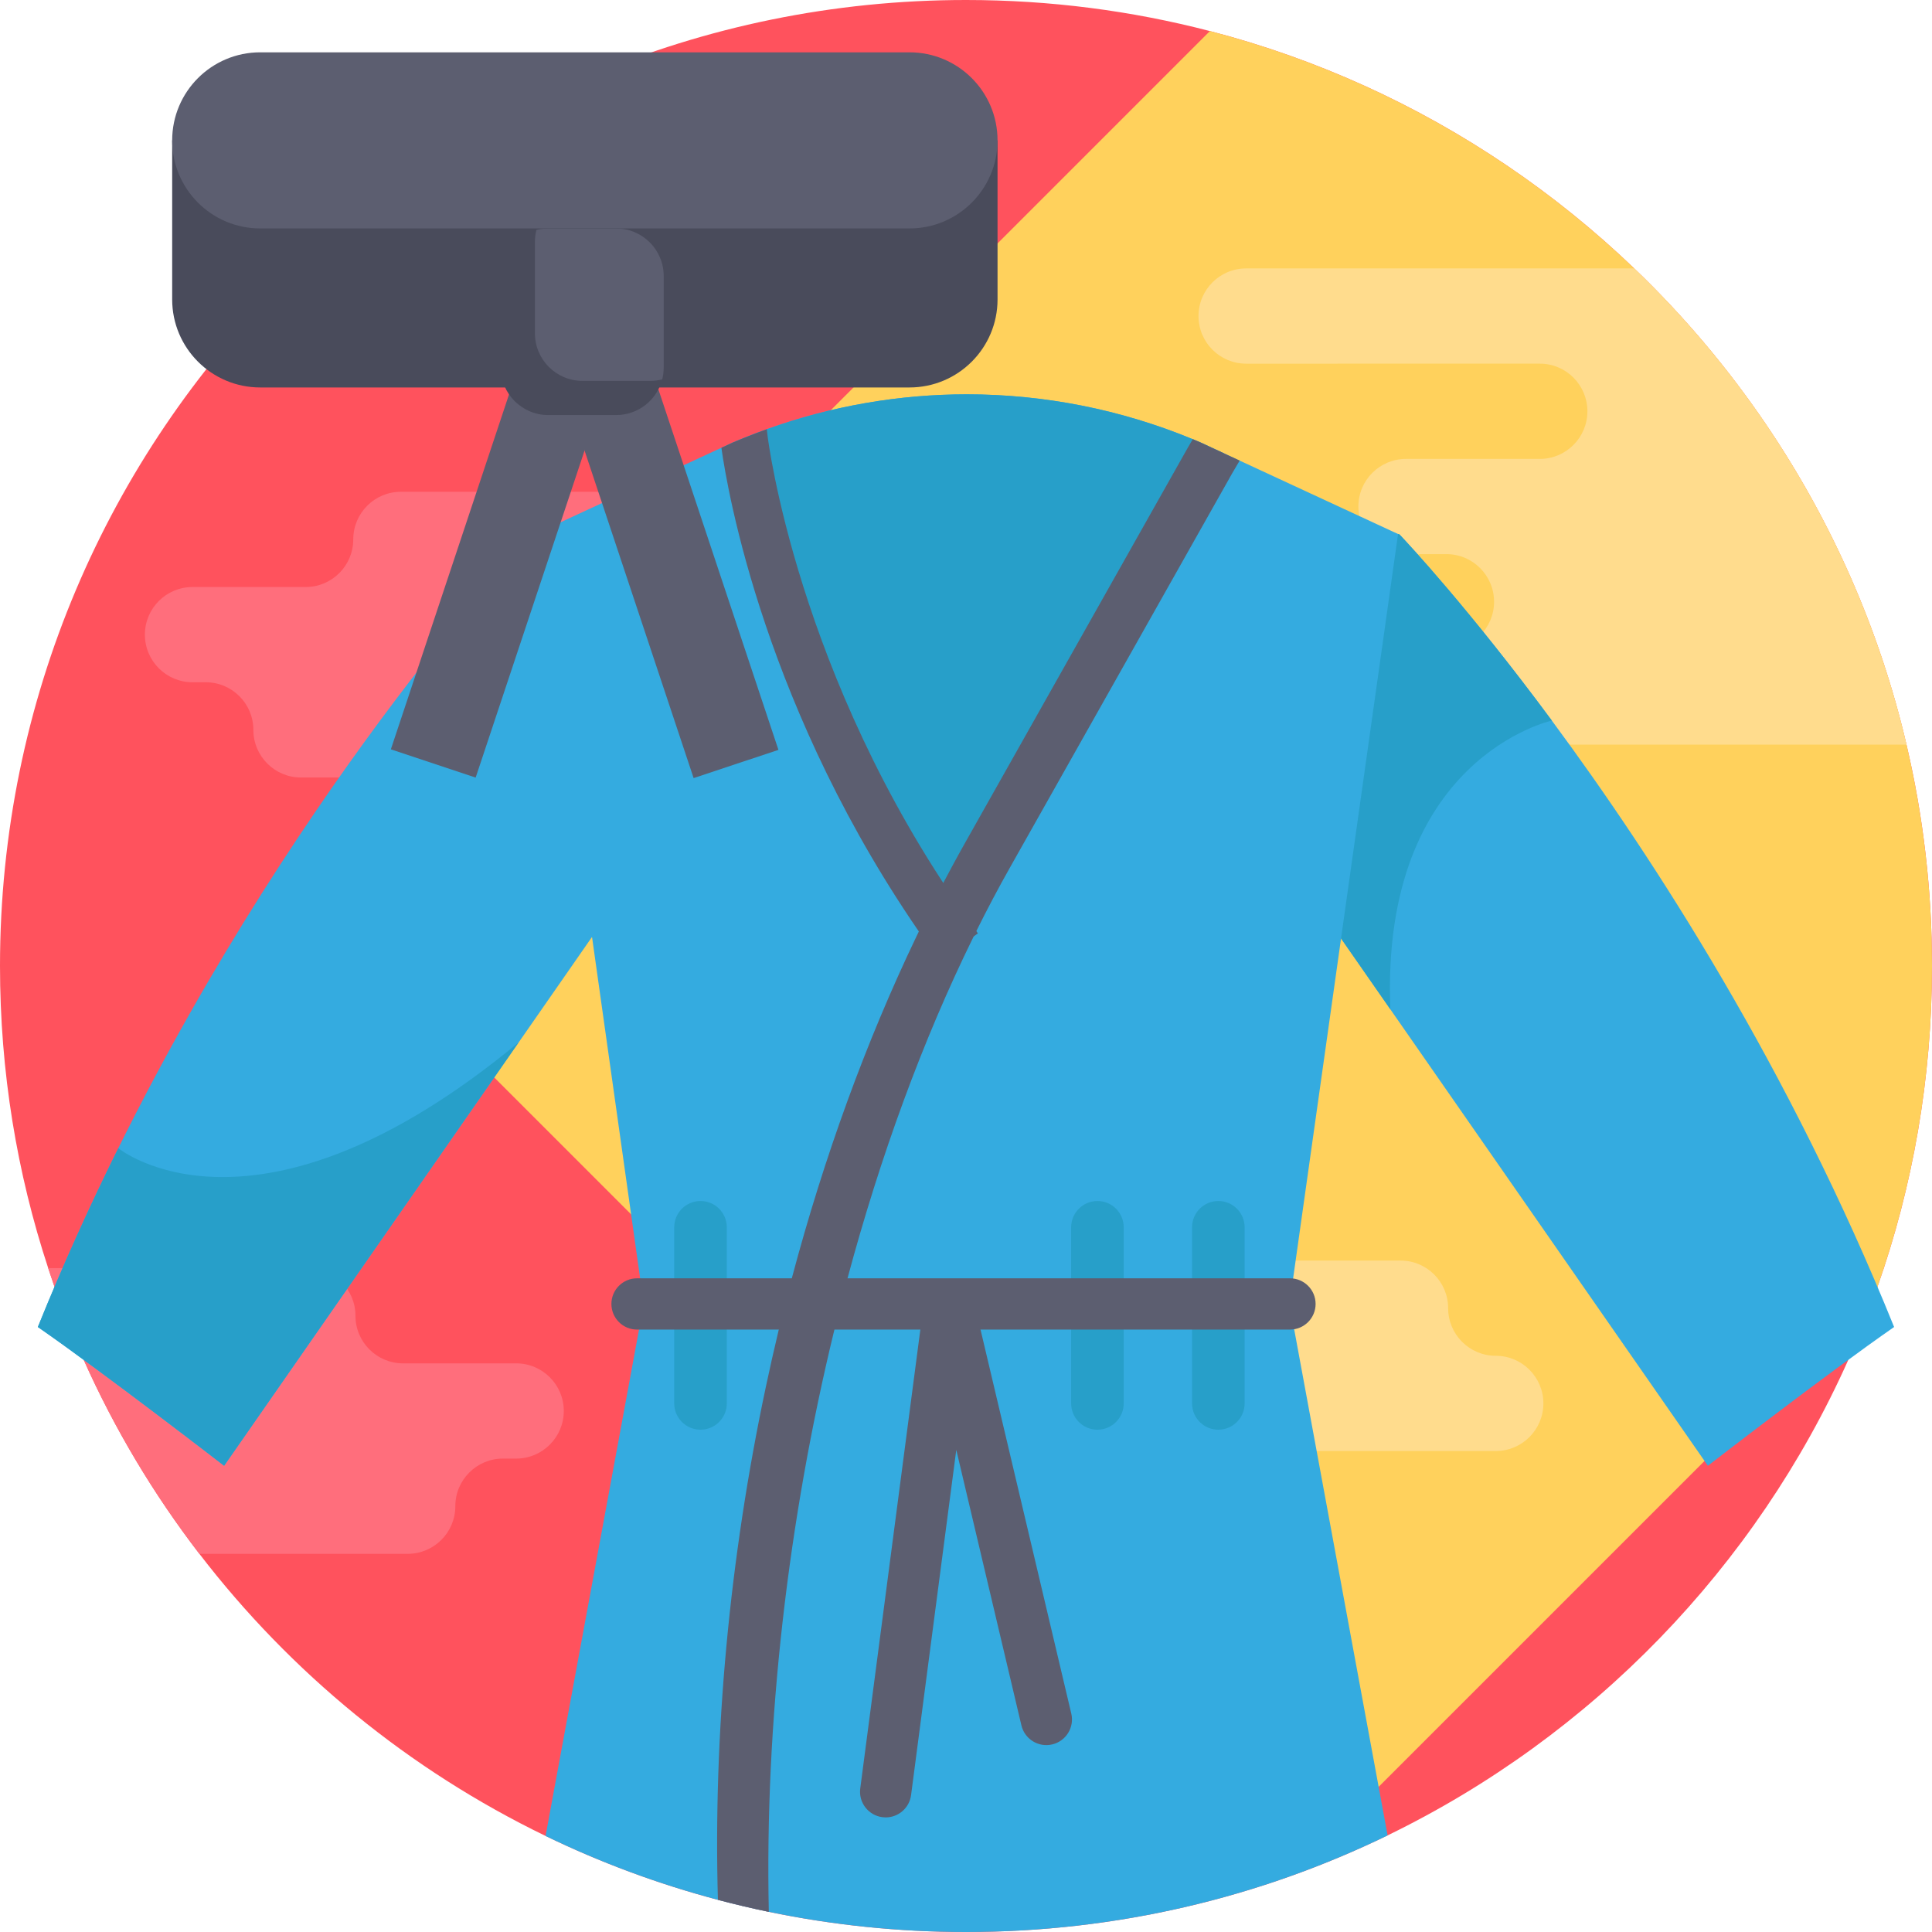 <?xml version="1.0" encoding="iso-8859-1"?>
<!-- Generator: Adobe Illustrator 19.0.0, SVG Export Plug-In . SVG Version: 6.00 Build 0)  -->
<svg xmlns="http://www.w3.org/2000/svg" xmlns:xlink="http://www.w3.org/1999/xlink" version="1.1" id="Capa_1" x="0px" y="0px" viewBox="0 0 512 512" style="enable-background:new 0 0 512 512;" xml:space="preserve">
<path style="fill:#FF525D;" d="M512,256c0,29.8-5.089,58.42-14.451,85.023c-0.063,0.167-0.115,0.324-0.178,0.491  c-2.267,6.395-4.786,12.675-7.534,18.829c-24.586,55.024-68.033,99.777-122.107,126.057C333.97,502.805,296.061,512,256,512  c-17.91,0-35.391-1.839-52.255-5.339c-4.545-0.94-9.038-2.006-13.49-3.187c-15.882-4.2-31.159-9.895-45.673-16.927  c-36.133-17.492-67.521-43.227-91.742-74.762c-12.131-15.788-22.455-33.04-30.668-51.43c-2.832-6.311-5.402-12.758-7.722-19.331  c-0.575-1.64-1.139-3.302-1.682-4.963C4.483,310.878,0,283.961,0,256C0,114.615,114.615,0,256,0c22.329,0,43.99,2.863,64.637,8.234  c28.432,7.387,54.941,19.55,78.629,35.579c12.048,8.14,23.353,17.293,33.823,27.324c13.113,12.56,24.889,26.509,35.098,41.597  c17.136,25.328,29.863,53.896,37.052,84.595C509.67,216.179,512,235.823,512,256z"/>
<path style="fill:#FFD15C;" d="M512,256c0,29.8-5.089,58.42-14.451,85.023c-0.063,0.167-0.115,0.324-0.178,0.491L342.162,496.724  L87.155,241.716L320.637,8.234c28.432,7.387,54.941,19.55,78.629,35.579c27.136,18.359,50.563,41.785,68.921,68.921  C495.846,153.61,512,202.93,512,256z"/>
<path style="fill:#FFDC8D;" d="M505.24,197.329H344.963c-3.49,0-6.646-1.411-8.923-3.699c-2.288-2.278-3.699-5.433-3.699-8.923  c0-6.969,5.642-12.612,12.622-12.612h38.358c3.479,0,6.635-1.411,8.923-3.699s3.699-5.444,3.699-8.923  c0-6.969-5.653-12.622-12.622-12.622h-10.71c-3.49,0-6.646-1.411-8.923-3.699c-2.288-2.288-3.699-5.444-3.699-8.923  c0-6.969,5.653-12.612,12.622-12.612h35.443c3.49,0,6.646-1.411,8.923-3.699c2.288-2.278,3.699-5.433,3.699-8.923  c0-6.969-5.653-12.622-12.622-12.622H330.23c-3.49,0-6.635-1.411-8.923-3.699c-2.278-2.278-3.689-5.433-3.689-8.923  c0-6.969,5.642-12.612,12.612-12.612h102.86c13.113,12.56,24.889,26.509,35.098,41.597  C485.324,138.062,498.051,166.63,505.24,197.329z"/>
<g>
	<path style="fill:#FF6E7C;" d="M149.41,373.917v0.01c0,6.969-5.653,12.612-12.622,12.612h-3.5c-3.49,0-6.646,1.411-8.923,3.699   c-2.288,2.278-3.699,5.433-3.699,8.923c0,6.969-5.653,12.622-12.622,12.622H52.84c-12.131-15.788-22.455-33.04-30.668-51.43   c-2.832-6.311-5.402-12.758-7.722-19.331c-0.575-1.64-1.139-3.302-1.682-4.963h68.807c6.969,0,12.622,5.653,12.622,12.622   c0,6.969,5.642,12.622,12.612,12.622h29.978C143.757,361.305,149.41,366.947,149.41,373.917z"/>
	<path style="fill:#FF6E7C;" d="M93.616,142.947L93.616,142.947c0-6.969,5.65-12.62,12.62-12.62h106.347   c6.969,0,12.62,5.65,12.62,12.62l0,0c0,6.969-5.65,12.62-12.62,12.62h-34.399c-6.969,0-12.62,5.65-12.62,12.62l0,0   c0,6.969,5.65,12.62,12.62,12.62h3.507c6.969,0,12.62,5.65,12.62,12.62l0,0c0,6.969-5.65,12.62-12.62,12.62H79.764   c-6.969,0-12.62-5.65-12.62-12.62l0,0c0-6.969-5.65-12.62-12.62-12.62h-3.507c-6.969,0-12.62-5.65-12.62-12.62l0,0   c0-6.969,5.65-12.62,12.62-12.62h29.978C87.966,155.568,93.616,149.917,93.616,142.947z"/>
</g>
<path style="fill:#FFDC8D;" d="M383.772,346.679v-0.001c0-6.969-5.65-12.619-12.619-12.619h-119.89  c-6.969,0-12.619,5.65-12.619,12.619v0.001c0,6.969,5.65,12.619,12.619,12.619h19.982c6.969,0,12.619,5.65,12.619,12.619v0.001  c0,6.969,5.65,12.619,12.619,12.619h99.908c6.969,0,12.619-5.65,12.619-12.619v-0.001c0-6.969-5.65-12.619-12.619-12.619l0,0  C389.422,359.299,383.772,353.649,383.772,346.679z"/>
<g>
	<path style="fill:#34ABE0;" d="M501.959,351.671c-17.471,12.11-49.351,36.77-49.351,36.77l-84.146-120.957l-13.072-18.786   l-0.23-0.324H156.839l-19.372,27.857h-0.01L59.392,388.441c0,0-31.88-24.66-49.361-36.77c6.698-16.572,13.887-32.392,21.316-47.386   c49.465-99.819,109.871-162.764,109.871-162.764h229.554c0,0,0.073,0.073,0.209,0.219c2.006,2.121,18.359,19.602,40.27,49.215   C438.512,227.798,474.384,283.429,501.959,351.671z"/>
	<path style="fill:#34ABE0;" d="M342.967,352.256L367.731,486.4C333.97,502.805,296.061,512,256,512   c-17.91,0-35.391-1.839-52.255-5.339c-4.545-0.94-9.038-2.006-13.49-3.187c-15.882-4.2-31.159-9.895-45.673-16.927l24.764-134.196   l1.254-6.792l-0.961-6.792l-12.737-90.394l-15.067-106.851l49.34-22.862l3.041-1.411l0.794-0.324l2.152-0.867   c2.006-0.815,4.023-1.588,6.05-2.309c17.136-6.175,35.077-9.247,53.008-9.247c20.365,0,40.73,3.971,59.883,11.891   c0.679,0.282,1.358,0.564,2.027,0.857l6.374,2.957l4.023,1.86l41.974,19.456l-15.109,107.175l-12.706,90.122l-0.951,6.74   L342.967,352.256z"/>
</g>
<g>
	<path style="fill:#279FC9;" d="M290.83,318.279L290.83,318.279c-3.847,0-6.966,3.119-6.966,6.966v46.672   c0,3.847,3.119,6.966,6.966,6.966l0,0c3.847,0,6.966-3.119,6.966-6.966v-46.672C297.796,321.398,294.677,318.279,290.83,318.279z"/>
	<path style="fill:#279FC9;" d="M322.873,318.279L322.873,318.279c-3.847,0-6.966,3.119-6.966,6.966v46.672   c0,3.847,3.119,6.966,6.966,6.966l0,0c3.847,0,6.966-3.119,6.966-6.966v-46.672C329.84,321.398,326.721,318.279,322.873,318.279z"/>
	<path style="fill:#279FC9;" d="M185.644,318.279L185.644,318.279c-3.847,0-6.966,3.119-6.966,6.966v46.672   c0,3.847,3.119,6.966,6.966,6.966l0,0c3.847,0,6.966-3.119,6.966-6.966v-46.672C192.609,321.398,189.491,318.279,185.644,318.279z"/>
	<path style="fill:#279FC9;" d="M324.503,120.205l-68.942,122.023c-41.838-35.673-56.205-98.638-60.552-125.304l2.152-0.867   c2.006-0.815,4.023-1.588,6.05-2.309c17.136-6.175,35.077-9.247,53.008-9.247c20.365,0,40.73,3.971,59.883,11.891   c0.679,0.282,1.358,0.564,2.027,0.857L324.503,120.205z"/>
</g>
<g>
	<path style="fill:#5C5E70;" d="M328.526,122.065l-1.964,3.333l-9.091,16.123l-49.852,88.44c-3.062,5.433-6.029,11.034-8.882,16.792   c-0.23,0.46-0.46,0.92-0.69,1.379c-0.042,0.084-0.084,0.157-0.115,0.24c-13.437,27.314-24.649,58.065-33.332,90.394   c-1.202,4.503-2.361,9.028-3.469,13.584c-12.319,50.573-18.495,104.302-17.387,154.311c-4.545-0.94-9.038-2.006-13.49-3.187   c-1.254-43.99,3.072-90.582,12.685-135.858c1.087-5.12,2.236-10.209,3.448-15.266c1.097-4.556,2.247-9.08,3.448-13.584   c8.547-32.162,19.686-62.725,32.935-90.394c0.24-0.512,0.491-1.024,0.731-1.526c1.755-3.647,3.553-7.231,5.392-10.762   c0.355-0.7,0.721-1.4,1.087-2.1c0.773-1.484,1.557-2.957,2.351-4.409c1.139-2.121,2.288-4.211,3.459-6.28l46.09-81.774   l12.884-22.852c0.021-0.042,0.042-0.073,0.063-0.115l1.275-2.163c0.679,0.282,1.358,0.564,2.027,0.857l6.374,2.957L328.526,122.065   z"/>
	<path style="fill:#5C5E70;" d="M341.856,352.351H168.821c-3.751,0-6.792-3.041-6.792-6.792l0,0c0-3.751,3.041-6.792,6.792-6.792   h173.035c3.751,0,6.792,3.041,6.792,6.792l0,0C348.648,349.31,345.606,352.351,341.856,352.351z"/>
	<path style="fill:#5C5E70;" d="M234.719,481.631c-0.295,0-0.591-0.02-0.891-0.059c-3.719-0.487-6.339-3.896-5.852-7.616   L244.772,345.7c0.425-3.251,3.114-5.733,6.389-5.901c3.279-0.163,6.201,2.029,6.956,5.221l25.786,109.095   c0.863,3.651-1.397,7.309-5.048,8.172c-3.651,0.863-7.309-1.396-8.172-5.048l-17.257-73.009l-11.982,91.49   C240.996,479.14,238.077,481.631,234.719,481.631z"/>
	<path style="fill:#5C5E70;" d="M259.156,247.359l-10.261,7.21l-3.594-5.13c-42.527-60.562-52.527-119.39-54.126-130.779   l3.041-1.411l2.947-1.191c2.006-0.815,4.023-1.588,6.05-2.309l0.178,1.599c0.104,0.878,7.816,63.718,52.172,126.882   L259.156,247.359z"/>
</g>
<path style="fill:#279FC9;" d="M137.456,276.229L59.392,388.441c0,0-31.88-24.66-49.361-36.77  c6.698-16.572,13.887-32.392,21.316-47.386C31.347,304.285,67.678,334.023,137.456,276.229z"/>
<g>
	
		<rect x="122.347" y="83.528" transform="matrix(-0.949 -0.316 0.316 -0.949 215.768 323.996)" style="fill:#5C5E70;" width="23.684" height="121.905"/>
	
		<rect x="163.946" y="83.54" transform="matrix(0.949 -0.316 0.316 0.949 -36.687 63.044)" style="fill:#5C5E70;" width="23.684" height="121.905"/>
</g>
<path style="fill:#494B5B;" d="M45.628,79.346L45.628,79.346c0,12.888,10.448,23.336,23.336,23.336h172.06  c12.888,0,23.336-10.448,23.336-23.336l0,0V37.201H45.628V79.346z"/>
<path style="fill:#5C5E70;" d="M241.023,60.538H68.963c-12.888,0-23.336-10.448-23.336-23.336l0,0  c0-12.888,10.448-23.336,23.336-23.336h172.06c12.888,0,23.336,10.448,23.336,23.336l0,0  C264.359,50.09,253.911,60.538,241.023,60.538z"/>
<path style="fill:#494B5B;" d="M175.888,73.143v24.252c0,1.087-0.136,2.142-0.397,3.145c-1.4,5.444-6.332,9.456-12.204,9.456  h-17.983c-6.959,0-12.601-5.642-12.601-12.601V73.143c0-5.872,4.012-10.804,9.456-12.204c1.003-0.261,2.058-0.397,3.145-0.397  h17.983C170.245,60.541,175.888,66.184,175.888,73.143z"/>
<path style="fill:#5C5E70;" d="M175.888,73.143v24.252c0,1.087-0.136,2.142-0.397,3.145c-1.003,0.261-2.058,0.397-3.145,0.397  h-17.983c-6.959,0-12.601-5.642-12.601-12.601V64.084c0-1.087,0.136-2.142,0.397-3.145c1.003-0.261,2.058-0.397,3.145-0.397h17.983  C170.245,60.541,175.888,66.184,175.888,73.143z"/>
<path style="fill:#279FC9;" d="M411.251,190.955c0,0-45.479,9.953-42.789,76.528l-13.072-18.786L370.5,141.522l0.481,0.219  C372.987,143.862,389.339,161.343,411.251,190.955z"/>
<g>
</g>
<g>
</g>
<g>
</g>
<g>
</g>
<g>
</g>
<g>
</g>
<g>
</g>
<g>
</g>
<g>
</g>
<g>
</g>
<g>
</g>
<g>
</g>
<g>
</g>
<g>
</g>
<g>
</g>
</svg>
